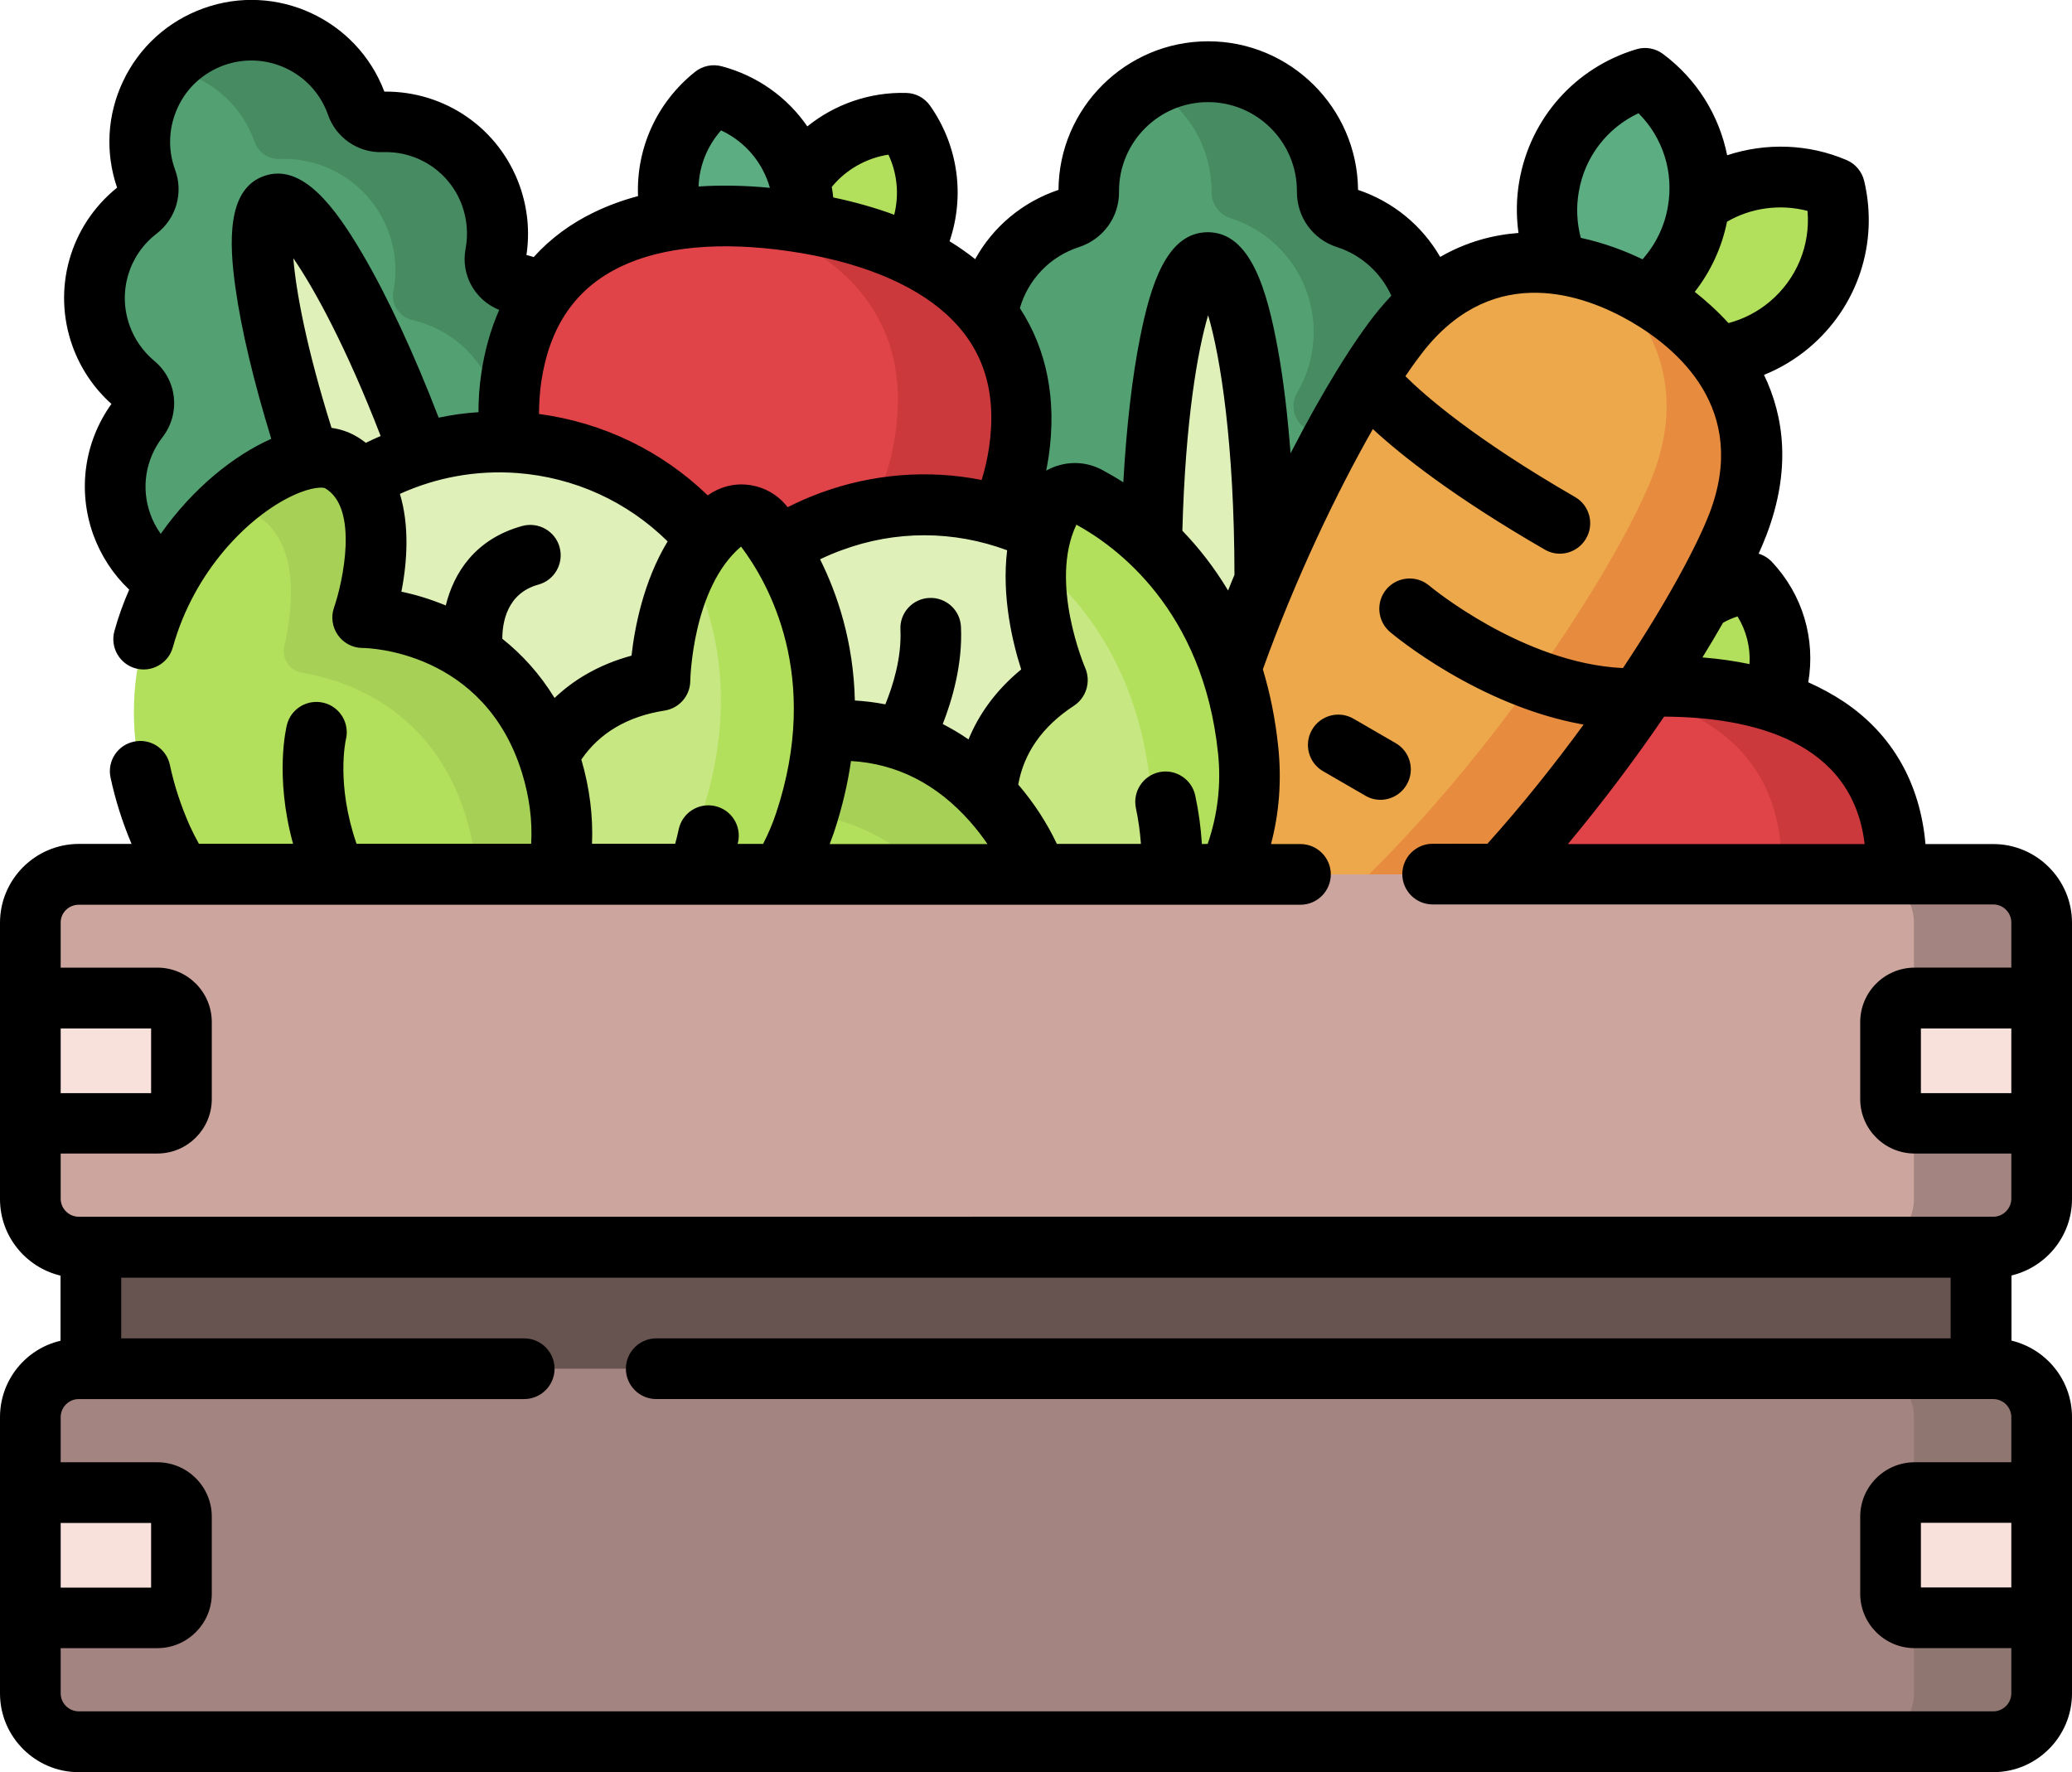 <?xml version="1.0" encoding="utf-8"?>
<!-- Generator: Adobe Illustrator 25.4.1, SVG Export Plug-In . SVG Version: 6.00 Build 0)  -->
<svg version="1.1" xmlns="http://www.w3.org/2000/svg" xmlns:xlink="http://www.w3.org/1999/xlink" x="0px" y="0px"
	 viewBox="0 0 140 119.73" style="enable-background:new 0 0 140 119.73;" xml:space="preserve">
<style type="text/css">
	.st0{opacity:0.21;}
	.st1{opacity:0.6;fill:#E9DFD0;}
	.st2{fill:#899182;}
	.st3{fill:none;stroke:#000000;stroke-miterlimit:10;}
	.st4{fill:#5C504F;}
	.st5{fill:#FFFFFF;}
	.st6{fill:#F7F6F3;}
	.st7{fill:#EEEEEE;}
	.st8{fill:#829758;}
	.st9{fill:#B9B791;}
	.st10{fill:#E9DFD0;}
	.st11{fill:none;stroke:#D8D8D7;stroke-miterlimit:10;}
	.st12{fill:#A1AE82;}
	.st13{fill:#9F9E9C;}
	.st14{fill:#DD5241;}
	.st15{fill:#6AAB5B;}
	.st16{fill:#538A46;}
	.st17{opacity:0.8;}
	.st18{fill:#53A173;}
	.st19{fill:#468B62;}
	.st20{fill:#DFF0B9;}
	.st21{fill:#B2E05C;}
	.st22{fill:#5DAD83;}
	.st23{fill:#E04448;}
	.st24{fill:#CC393C;}
	.st25{fill:#EDA84B;}
	.st26{fill:#E78C3F;}
	.st27{fill:#C6E781;}
	.st28{fill:#A7D156;}
	.st29{fill:#67534F;}
	.st30{fill:#CCA69E;}
	.st31{fill:#A48480;}
	.st32{fill:#F8E1DA;}
	.st33{fill:#8F7670;}
	.st34{fill:#789633;}
	.st35{fill:#6E892E;}
	.st36{fill:#CF6152;}
	.st37{fill:#C35147;}
	.st38{fill:#81A03A;}
	.st39{fill:#844E1C;}
	.st40{fill:#EFA440;}
	.st41{fill:#E69837;}
	.st42{fill:#E1913E;}
	.st43{fill:#84A53C;}
	.st44{fill:#91B04B;}
	.st45{fill:#8BAA46;}
	.st46{fill:#D38237;}
	.st47{fill:#E6EBF2;}
	.st48{fill:#F2BD47;}
	.st49{fill:#E8626A;}
	.st50{fill:#F5CF5F;}
	.st51{fill:#7DA563;}
	.st52{fill:#6DD6BD;}
	.st53{fill:#646A73;}
	.st54{fill:#6898EC;}
	.st55{fill:#CAD0DF;}
	.st56{fill:#ADD573;}
	.st57{fill:#4F5661;}
	.st58{fill:#D9DFE9;}
	.st59{fill:#77A8F7;}
	.st60{display:none;}
</style>
<g id="REFERENCIA">
</g>
<g id="Capa_3">
</g>
<g id="Elementos">
</g>
<g id="Textos">
</g>
<g id="Iconos">
	<g>
		<g>
			<g>
				<path class="st18" d="M99.8,35.75c0-2.85-1.48-5.36-3.71-6.79c-0.81-0.52-1.1-1.59-0.6-2.43c0.71-1.2,1.12-2.61,1.12-4.11
					c0-3.6-2.35-6.64-5.6-7.68c-0.78-0.25-1.3-0.96-1.3-1.78c0-0.02,0-0.04,0-0.06c0-4.45-3.61-8.06-8.06-8.06
					c-4.45,0-8.06,3.61-8.06,8.06c0,0.02,0,0.04,0,0.06c0.01,0.82-0.52,1.53-1.3,1.78c-3.25,1.04-5.6,4.08-5.6,7.68
					c0,1.5,0.41,2.9,1.12,4.11c0.49,0.83,0.21,1.9-0.6,2.43c-2.23,1.43-3.71,3.94-3.71,6.79c0,3.47,2.19,6.42,5.26,7.56
					c0.63,0.23,1.09,0.78,1.19,1.44c0.85,5.71,5.77,10.09,11.71,10.09s10.86-4.38,11.71-10.09c0.1-0.66,0.56-1.21,1.19-1.44
					C97.61,42.17,99.8,39.22,99.8,35.75L99.8,35.75z"/>
				<path class="st19" d="M99.8,35.75c0,3.47-2.19,6.42-5.26,7.56c-0.63,0.23-1.09,0.77-1.19,1.44
					c-0.85,5.71-5.77,10.09-11.71,10.09c-1.38,0-2.69-0.23-3.92-0.66c4.08-1.43,7.14-5.03,7.79-9.42c0.1-0.66,0.56-1.21,1.19-1.44
					c3.07-1.14,5.26-4.09,5.26-7.56c0-2.85-1.48-5.36-3.72-6.79c-0.81-0.52-1.1-1.59-0.6-2.43c0.71-1.2,1.12-2.61,1.12-4.11
					c0-3.6-2.35-6.64-5.6-7.68c-0.78-0.25-1.3-0.96-1.3-1.78v-0.06c0-3.03-1.67-5.67-4.15-7.05c1.16-0.65,2.5-1.02,3.92-1.02
					c4.45,0,8.06,3.61,8.06,8.06v0.06c-0.01,0.82,0.52,1.53,1.3,1.78c3.25,1.04,5.6,4.08,5.6,7.68c0,1.5-0.41,2.9-1.12,4.11
					c-0.49,0.83-0.21,1.9,0.6,2.43C98.31,30.4,99.8,32.9,99.8,35.75L99.8,35.75z"/>
				<ellipse class="st20" cx="81.63" cy="38.93" rx="3.83" ry="21.19"/>
			</g>
			<g>
				<path class="st18" d="M40.19,23.94c-0.9-2.51-3-4.24-5.41-4.8c-0.88-0.2-1.47-1.06-1.3-1.94c0.25-1.28,0.16-2.65-0.31-3.97
					c-1.14-3.16-4.17-5.1-7.36-4.98c-0.77,0.03-1.45-0.43-1.71-1.16c-0.01-0.02-0.01-0.03-0.02-0.05c-1.41-3.92-5.73-5.95-9.64-4.54
					s-5.95,5.73-4.54,9.64c0.01,0.02,0.01,0.03,0.02,0.05c0.26,0.72,0.03,1.51-0.58,1.98c-2.53,1.94-3.64,5.37-2.5,8.53
					c0.47,1.32,1.28,2.42,2.29,3.26c0.7,0.58,0.79,1.61,0.24,2.33c-1.51,1.97-2.02,4.64-1.12,7.15c1.1,3.05,3.96,4.96,7.02,4.99
					c0.63,0.01,1.21,0.34,1.5,0.89c2.55,4.75,8.27,7.05,13.49,5.17c5.23-1.88,8.17-7.29,7.11-12.58c-0.12-0.61,0.11-1.24,0.59-1.64
					C40.29,30.28,41.28,26.99,40.19,23.94z"/>
				<path class="st19" d="M40.19,23.94c1.1,3.05,0.11,6.34-2.24,8.31c-0.48,0.4-0.72,1.03-0.59,1.64c1.06,5.29-1.89,10.7-7.11,12.58
					c-1.21,0.44-2.44,0.65-3.66,0.66c3.14-2.55,4.69-6.69,3.88-10.75c-0.12-0.62,0.11-1.24,0.59-1.64c2.34-1.98,3.33-5.26,2.24-8.31
					c-0.9-2.51-3-4.24-5.42-4.8c-0.88-0.2-1.47-1.06-1.3-1.94c0.25-1.28,0.16-2.65-0.31-3.97c-1.14-3.16-4.17-5.1-7.36-4.98
					c-0.77,0.03-1.45-0.43-1.71-1.16l-0.02-0.05c-0.96-2.67-3.27-4.46-5.88-4.89c0.82-0.94,1.87-1.68,3.13-2.13
					c3.92-1.41,8.24,0.63,9.64,4.54l0.02,0.05c0.25,0.72,0.94,1.18,1.71,1.16c3.19-0.11,6.22,1.82,7.36,4.98
					c0.47,1.32,0.56,2.68,0.31,3.97c-0.17,0.89,0.41,1.74,1.3,1.94C37.19,19.7,39.29,21.43,40.19,23.94L40.19,23.94z"/>
				
					<ellipse transform="matrix(0.941 -0.338 0.338 0.941 -9.499 10.432)" class="st20" cx="25.2" cy="32.49" rx="3.58" ry="19.81"/>
			</g>
			<g>
				<g>
					<g>
						<path class="st21" d="M119.82,47.08c-1,2.75-3.45,4.56-6.17,4.88c-1.88-1.99-2.59-4.95-1.59-7.7c1-2.75,3.45-4.56,6.17-4.88
							C120.11,41.37,120.82,44.33,119.82,47.08L119.82,47.08z"/>
					</g>
					<g>
						<path class="st22" d="M112.42,44.25c1,2.75,0.29,5.71-1.59,7.7c-2.72-0.32-5.17-2.13-6.17-4.88c-1-2.75-0.29-5.71,1.59-7.7
							C108.97,39.69,111.42,41.5,112.42,44.25z"/>
					</g>
				</g>
				<g>
					<path class="st23" d="M128.12,58.48c0,8.77-7.11,15.88-15.88,15.88s-15.88-7.11-15.88-15.88s7.11-12.12,15.88-12.12
						S128.12,49.71,128.12,58.48L128.12,58.48z"/>
					<path class="st24" d="M128.12,58.48c0,8.77-7.11,15.88-15.88,15.88c-1.34,0-2.63-0.17-3.87-0.47
						c6.9-1.73,12.01-7.97,12.01-15.41c0-7.43-5.11-10.98-12.01-11.88c1.24-0.16,2.53-0.24,3.87-0.24
						C121.01,46.36,128.12,49.71,128.12,58.48L128.12,58.48z"/>
				</g>
			</g>
			<g>
				<g>
					<g>
						<path class="st21" d="M120.89,21.95c-2.78,2.33-6.51,2.75-9.63,1.41c-0.78-3.3,0.29-6.91,3.06-9.24s6.51-2.75,9.62-1.41
							C124.73,16.01,123.67,19.62,120.89,21.95z"/>
					</g>
					<g>
						<path class="st22" d="M114.71,14.35c-0.63,3.57-3.22,6.3-6.47,7.27c-2.72-2.02-4.22-5.48-3.59-9.04
							c0.63-3.57,3.22-6.3,6.47-7.27C113.84,7.33,115.34,10.78,114.71,14.35L114.71,14.35z"/>
					</g>
				</g>
				<g>
					<path class="st25" d="M117.44,35.41c3.23-8.47-2.85-13.51-6.22-15.46s-10.78-4.7-16.5,2.34c-5.07,6.23-17.55,30.65-15.69,48.44
						c0.22,2.07,2.41,3.33,4.31,2.49C99.67,65.94,114.58,42.92,117.44,35.41L117.44,35.41z"/>
					<path class="st26" d="M83.34,73.22c-1.9,0.85-4.09-0.42-4.31-2.49c-0.05-0.48-0.09-0.97-0.12-1.46
						c15.81-7.89,29.99-29.88,32.78-37.18c2.46-6.45-0.47-10.9-3.5-13.53c1.19,0.41,2.22,0.93,3.03,1.39
						c3.37,1.95,9.46,6.98,6.22,15.46C114.58,42.92,99.67,65.94,83.34,73.22z"/>
				</g>
			</g>
			<g>
				<g>
					<g>
						<path class="st21" d="M61.68,16.9c-1.51,2.82-4.44,4.39-7.43,4.31c-1.72-2.45-2.02-5.75-0.51-8.57s4.44-4.39,7.43-4.3
							C62.88,10.78,63.19,14.09,61.68,16.9z"/>
					</g>
					<g>
						<path class="st22" d="M54.13,12.69c0.65,3.13-0.58,6.21-2.92,8.07c-2.89-0.77-5.25-3.11-5.9-6.24s0.58-6.21,2.92-8.07
							C51.12,7.23,53.48,9.57,54.13,12.69L54.13,12.69z"/>
					</g>
				</g>
				<g>
					<path class="st23" d="M68.85,30.52C67.48,40,58.69,46.56,49.21,45.18S33.18,35.02,34.55,25.54s9.58-11.98,19.05-10.6
						S70.23,21.05,68.85,30.52L68.85,30.52z"/>
					<path class="st24" d="M68.85,30.52C67.48,40,58.69,46.56,49.21,45.18c-1.44-0.21-2.82-0.59-4.1-1.12
						c7.72-0.79,14.22-6.72,15.39-14.76c1.17-8.03-3.8-12.66-11.11-14.72c1.36,0.02,2.77,0.14,4.22,0.35
						C63.08,16.32,70.23,21.05,68.85,30.52L68.85,30.52z"/>
				</g>
			</g>
			<g>
				<g>
					<g>
						<circle class="st20" cx="62.43" cy="52.4" r="18.28"/>
					</g>
					<path class="st27" d="M66.98,57.02c0,0-2.22-6.66,4.47-11.05c0,0-2.97-6.78-0.46-11.63c0.48-0.92,1.62-1.26,2.54-0.78
						c3.05,1.61,9.69,6.32,10.8,17.12c1.17,11.27-9.29,18.25-13.55,20.61c-1.13,0.62-2.53,0.45-3.47-0.43
						C65.02,68.71,61.82,63.99,66.98,57.02z"/>
					<path class="st21" d="M84.33,50.69c1.16,11.27-9.29,18.25-13.54,20.61c-0.9,0.5-1.97,0.49-2.85,0.02
						c4.74-3.44,10.69-9.57,9.8-18.22c-0.82-7.87-4.56-12.51-7.72-15.07c0,0,0,0,0,0c0.09-1.26,0.38-2.52,0.98-3.68
						c0.47-0.92,1.62-1.26,2.53-0.77C76.58,35.18,83.22,39.89,84.33,50.69L84.33,50.69z"/>
					<g>
						<path class="st21" d="M67.73,72.62c0.87-0.26,1.57-0.9,1.9-1.74c1.17-2.91,3.19-10.21-2.55-16.72
							c-6.85-7.79-15.69-3.8-15.69-3.8s-0.73-8.49-5.73-8.97c-4.71-0.45-13.69,16.36-0.49,28.13
							C52.78,76.31,63.95,73.76,67.73,72.62z"/>
					</g>
					<g>
						<path class="st28" d="M69.63,70.89c-0.34,0.84-1.04,1.48-1.9,1.74c-0.25,0.08-0.54,0.16-0.86,0.24
							c0.65-3.56,0.45-8.53-3.59-13.12c-5.09-5.79-11.27-5.07-14.12-4.33c-0.82,0.22-1.66-0.31-1.82-1.14
							c-0.5-2.5-1.89-6.96-5.47-7.31c-0.69-0.07-1.47,0.24-2.25,0.83c1.55-3.97,4.15-6.6,6.05-6.42c5,0.48,5.73,8.97,5.73,8.97
							s8.83-3.99,15.69,3.8C72.82,60.68,70.81,67.97,69.63,70.89L69.63,70.89z"/>
					</g>
				</g>
				<g>
					<g>
						<circle class="st20" cx="33.73" cy="48.15" r="18.28"/>
					</g>
					<path class="st27" d="M35.98,54.22c0,0,0.71-6.99,8.62-8.24c0,0,0.08-7.4,4.37-10.79c0.81-0.64,1.99-0.48,2.63,0.34
						c2.12,2.73,6.23,9.75,2.81,20.05C50.83,66.34,38.43,68.41,33.58,68.8c-1.29,0.11-2.49-0.63-2.99-1.82
						C29.39,64.08,28.4,58.46,35.98,54.22z"/>
					<path class="st21" d="M54.4,55.59C50.83,66.34,38.43,68.41,33.58,68.8c-1.02,0.08-2-0.37-2.6-1.16
						c5.74-1.19,13.68-4.33,16.42-12.58c2.49-7.51,0.99-13.28-0.84-16.91c0,0,0,0,0,0c0.6-1.11,1.38-2.15,2.41-2.95
						c0.81-0.64,1.99-0.48,2.63,0.34C53.71,38.26,57.82,45.29,54.4,55.59L54.4,55.59z"/>
					<g>
						<path class="st21" d="M30.25,68.76c0.9,0.12,1.8-0.17,2.45-0.8c2.27-2.17,7.1-8,4.55-16.29c-3.04-9.92-12.74-9.92-12.74-9.92
							s2.83-8.04-1.53-10.53c-4.11-2.35-19.21,9.28-12.02,25.44C15.1,65.97,26.33,68.24,30.25,68.76z"/>
					</g>
					<g>
						<path class="st28" d="M32.69,67.96c-0.65,0.63-1.55,0.92-2.45,0.8c-0.26-0.03-0.56-0.08-0.88-0.13
							c2.05-2.98,3.92-7.59,2.13-13.43c-2.26-7.37-8.19-9.26-11.09-9.75c-0.84-0.14-1.38-0.96-1.19-1.79
							c0.57-2.48,1.14-7.12-1.99-8.91c-0.6-0.34-1.43-0.39-2.4-0.17c3.05-2.98,6.5-4.31,8.15-3.36c4.36,2.49,1.54,10.53,1.54,10.53
							s9.69-0.01,12.74,9.92C39.79,59.96,34.96,65.78,32.69,67.96z"/>
					</g>
				</g>
			</g>
			<g>
				<path class="st29" d="M6.14,76.58h127.71v25.88H6.14L6.14,76.58z"/>
				<g>
					<path class="st30" d="M134.68,84.28H5.32c-1.8,0-3.27-1.46-3.27-3.27V62.35c0-1.8,1.46-3.27,3.27-3.27h129.36
						c1.8,0,3.27,1.46,3.27,3.27v18.67C137.95,82.82,136.49,84.28,134.68,84.28z"/>
					<path class="st31" d="M137.95,62.34v18.67c0,1.8-1.46,3.27-3.27,3.27h-8.63c1.81,0,3.27-1.46,3.27-3.27V62.34
						c0-1.8-1.46-3.27-3.27-3.27h8.63C136.49,59.08,137.95,60.54,137.95,62.34L137.95,62.34z"/>
					<g>
						<path class="st32" d="M10.63,75.91H2.05v-8.47h8.58c0.9,0,1.63,0.73,1.63,1.63v5.2C12.27,75.18,11.53,75.91,10.63,75.91z"/>
					</g>
					<g>
						<path class="st32" d="M137.95,75.91h-8.58c-0.9,0-1.63-0.73-1.63-1.63v-5.2c0-0.9,0.73-1.63,1.63-1.63h8.58V75.91z"/>
					</g>
				</g>
				<g>
					<path class="st31" d="M134.68,117.68H5.32c-1.8,0-3.27-1.46-3.27-3.27V95.75c0-1.8,1.46-3.27,3.27-3.27h129.36
						c1.8,0,3.27,1.46,3.27,3.27v18.67C137.95,116.22,136.49,117.68,134.68,117.68z"/>
					<path class="st33" d="M137.95,95.75v18.66c0,1.8-1.46,3.27-3.27,3.27h-8.63c1.81,0,3.27-1.46,3.27-3.27V95.75
						c0-1.81-1.46-3.27-3.27-3.27h8.63C136.49,92.48,137.95,93.94,137.95,95.75L137.95,95.75z"/>
					<g>
						<path class="st32" d="M10.63,109.32H2.05v-8.47h8.58c0.9,0,1.63,0.73,1.63,1.63v5.2C12.27,108.58,11.53,109.32,10.63,109.32z"
							/>
					</g>
					<g>
						<path class="st32" d="M137.95,109.32h-8.58c-0.9,0-1.63-0.73-1.63-1.63v-5.2c0-0.9,0.73-1.63,1.63-1.63h8.58V109.32z"/>
					</g>
				</g>
			</g>
		</g>
		<g>
			<path d="M93.27,54.04c0.71,0,1.4-0.37,1.78-1.03c0.57-0.98,0.23-2.24-0.75-2.8l-2.85-1.65c-0.98-0.57-2.24-0.23-2.8,0.75
				c-0.57,0.98-0.23,2.24,0.75,2.8l2.85,1.65C92.57,53.95,92.92,54.04,93.27,54.04L93.27,54.04z"/>
			<path d="M140,81.01V62.35c0-2.93-2.39-5.32-5.32-5.32h-4.58c-0.36-4.1-2.23-7.4-5.49-9.6c-0.75-0.5-1.56-0.94-2.43-1.33
				c0.5-2.92-0.37-5.92-2.46-8.14c-0.25-0.26-0.56-0.45-0.89-0.55c0.2-0.45,0.38-0.88,0.53-1.27c1.68-4.41,1.18-8.01-0.17-10.81
				c1.09-0.44,2.11-1.05,3.03-1.82c3.3-2.77,4.73-7.09,3.74-11.28c-0.15-0.63-0.59-1.16-1.18-1.41c-2.58-1.11-5.47-1.19-8.08-0.33
				c-0.54-2.69-2.04-5.13-4.33-6.84c-0.52-0.39-1.19-0.51-1.81-0.32c-4.12,1.24-7.15,4.64-7.9,8.88c-0.21,1.18-0.22,2.36-0.06,3.53
				c-1.72,0.13-3.52,0.6-5.29,1.62c-1.22-2.11-3.17-3.73-5.55-4.53C91.71,7.29,87.19,2.79,81.63,2.79c-5.55,0-10.08,4.5-10.11,10.04
				c-2.44,0.82-4.43,2.5-5.63,4.68c-0.54-0.43-1.11-0.83-1.73-1.21c1.04-3.06,0.59-6.44-1.31-9.15c-0.37-0.53-0.97-0.86-1.62-0.87
				c-2.45-0.07-4.82,0.76-6.68,2.26c-1.35-1.96-3.37-3.42-5.78-4.06c-0.63-0.17-1.3-0.03-1.8,0.37c-2.59,2.06-3.99,5.17-3.86,8.4
				c-1.05,0.28-2.03,0.64-2.94,1.08c-1.61,0.77-2.98,1.79-4.11,3.04c-0.16-0.05-0.32-0.1-0.49-0.14c0.24-1.57,0.08-3.18-0.46-4.69
				c-1.39-3.87-5.04-6.39-9.14-6.35c-1.85-4.88-7.29-7.4-12.21-5.63C11.33,1.43,9.4,3.19,8.31,5.5c-1.07,2.27-1.21,4.81-0.4,7.18
				c-3.19,2.57-4.4,6.84-3.01,10.71c0.54,1.5,1.45,2.85,2.63,3.9c-1.84,2.57-2.3,5.84-1.23,8.83c0.52,1.43,1.35,2.7,2.43,3.72
				c-0.39,0.89-0.73,1.82-1,2.8c-0.3,1.09,0.34,2.22,1.43,2.52c1.09,0.3,2.22-0.34,2.52-1.43c1.42-5.12,5.09-8.84,8.11-10.25
				c1.33-0.62,2.05-0.55,2.16-0.5c2.33,1.33,1.2,6.4,0.62,8.07c-0.22,0.62-0.12,1.32,0.26,1.86c0.38,0.54,1,0.87,1.66,0.87
				c0.34,0,8.24,0.17,10.79,8.47c0.49,1.61,0.7,3.2,0.61,4.76H24.09c-1.39-4.03-0.74-6.95-0.72-7.04c0.27-1.09-0.39-2.2-1.48-2.48
				c-1.1-0.28-2.22,0.38-2.5,1.47c-0.04,0.16-0.85,3.44,0.41,8.05h-6.36c-0.22-0.39-0.42-0.79-0.61-1.2
				c-0.61-1.37-1.06-2.76-1.35-4.12c-0.23-1.11-1.32-1.82-2.43-1.58c-1.11,0.23-1.82,1.32-1.58,2.43c0.32,1.49,0.79,3,1.42,4.48
				H5.32C2.39,57.03,0,59.41,0,62.35v18.67c0,2.51,1.75,4.61,4.09,5.17v4.4C1.75,91.13,0,93.24,0,95.75v18.67
				c0,2.93,2.39,5.32,5.32,5.32h129.36c2.93,0,5.32-2.39,5.32-5.32V95.75c0-2.51-1.75-4.61-4.09-5.17v-4.4
				C138.25,85.62,140,83.52,140,81.01L140,81.01z M135.9,73.86h-6.11v-4.37h6.11V73.86z M125.99,57.03h-20.05
				c2.39-2.87,4.59-5.81,6.5-8.61C118.32,48.45,125.16,50.03,125.99,57.03z M117.4,41.65c0.6,0.97,0.88,2.1,0.81,3.22
				c-1.01-0.21-2.06-0.36-3.18-0.45c0.5-0.81,0.96-1.59,1.39-2.34C116.73,41.9,117.06,41.76,117.4,41.65L117.4,41.65z M122.13,14.25
				c0.2,2.32-0.73,4.6-2.55,6.13c-0.82,0.69-1.77,1.18-2.79,1.45c-0.76-0.83-1.55-1.54-2.28-2.11c1.08-1.38,1.83-3,2.18-4.74
				C118.32,14.03,120.3,13.77,122.13,14.25z M106.68,12.93c0.41-2.35,1.92-4.29,4.03-5.28c1.65,1.65,2.4,3.99,1.98,6.34
				c-0.23,1.32-0.83,2.54-1.71,3.53c-1.07-0.52-2.51-1.09-4.17-1.45C106.54,15.05,106.49,13.98,106.68,12.93L106.68,12.93z
				 M72.89,16.7c1.64-0.53,2.74-2.03,2.72-3.75l0-0.04c0-3.32,2.7-6.01,6.01-6.01c3.32,0,6.01,2.7,6.01,6.01v0.04
				c-0.01,1.72,1.08,3.23,2.72,3.75c1.63,0.52,2.96,1.74,3.66,3.28c-0.3,0.32-0.6,0.66-0.9,1.02c-1.6,1.97-3.73,5.39-5.91,9.63
				c-0.2-2.6-0.48-4.99-0.86-7.05c-0.71-3.9-1.82-7.89-4.73-7.89c-2.78,0-3.87,3.58-4.57,7.08c-0.54,2.68-0.93,6.08-1.14,9.82
				c-0.53-0.34-1.02-0.62-1.43-0.84c-0.94-0.5-2.01-0.6-3.02-0.28c-0.27,0.08-0.52,0.2-0.76,0.33c0.06-0.33,0.12-0.65,0.17-0.98
				c0.55-3.81-0.12-7.2-1.95-10C69.47,18.88,70.95,17.33,72.89,16.7z M81.21,57.03c-0.07-1.11-0.22-2.2-0.45-3.28
				c-0.24-1.11-1.33-1.81-2.43-1.58c-1.11,0.24-1.81,1.33-1.58,2.43c0.17,0.79,0.28,1.6,0.34,2.42h-5.68
				c-0.67-1.42-1.54-2.76-2.61-4.01c0.38-2.14,1.64-3.94,3.77-5.33c0.83-0.55,1.15-1.62,0.76-2.54c-0.03-0.06-2.47-5.78-0.6-9.69
				c2.66,1.45,8.56,5.73,9.57,15.44c0.22,2.09-0.02,4.15-0.7,6.13L81.21,57.03L81.21,57.03z M68.05,37.18
				c-0.38,3.14,0.37,6.25,0.95,8.05c-1.82,1.5-2.91,3.15-3.56,4.73c-0.58-0.4-1.16-0.74-1.74-1.04c0.63-1.61,1.35-4.04,1.23-6.57
				c-0.05-1.13-1.01-2-2.14-1.95c-1.13,0.05-2.01,1.01-1.95,2.14c0.09,1.91-0.52,3.83-1.02,5.05c-0.71-0.14-1.4-0.22-2.06-0.26
				c-0.09-3.95-1.17-7.17-2.35-9.54c0.48-0.23,0.97-0.44,1.47-0.62C60.53,35.82,64.44,35.84,68.05,37.18L68.05,37.18z M56.35,56.24
				c0.56-1.69,0.93-3.3,1.15-4.82c3.1,0.18,5.8,1.55,8.05,4.1c0.43,0.49,0.82,0.99,1.17,1.51H56.06
				C56.16,56.77,56.26,56.5,56.35,56.24z M79.89,35.86c0.2-7.44,1.03-12.18,1.74-14.56c0.84,2.82,1.77,8.75,1.78,17.54
				c-0.15,0.35-0.29,0.7-0.43,1.06C82.02,38.3,80.96,36.97,79.89,35.86L79.89,35.86z M60.03,10.45c0.6,1.28,0.73,2.71,0.39,4.06
				c-1.27-0.47-2.65-0.86-4.12-1.17c-0.02-0.24-0.06-0.47-0.1-0.71C57.16,11.46,58.53,10.68,60.03,10.45z M48.72,8.81
				c1.61,0.75,2.81,2.15,3.3,3.88c-1.7-0.16-3.31-0.19-4.82-0.09C47.25,11.2,47.79,9.86,48.72,8.81L48.72,8.81z M41.93,18.02
				c2.83-1.36,6.76-1.72,11.38-1.05c4.62,0.67,8.29,2.14,10.61,4.24c2.51,2.27,3.46,5.22,2.91,9.01c-0.11,0.75-0.28,1.49-0.5,2.21
				c-3.59-0.71-7.32-0.43-10.86,0.86c-0.77,0.28-1.52,0.61-2.25,0.98c0,0,0,0-0.01-0.01c-0.65-0.84-1.59-1.37-2.64-1.5
				c-0.99-0.12-1.95,0.14-2.75,0.71c-3.12-3.01-7.08-4.92-11.4-5.5c0-0.72,0.05-1.44,0.15-2.16C37.13,22.05,38.88,19.49,41.93,18.02
				L41.93,18.02z M10.86,36.07c-0.29-0.41-0.53-0.85-0.7-1.33c-0.64-1.77-0.33-3.71,0.82-5.2c1.24-1.61,0.99-3.88-0.56-5.16
				C9.67,23.75,9.09,22.93,8.76,22c-0.81-2.25-0.08-4.75,1.82-6.21c1.32-1.02,1.83-2.75,1.25-4.32l-0.01-0.03
				c-0.5-1.38-0.42-2.87,0.2-4.2s1.73-2.33,3.11-2.83c2.85-1.02,6,0.46,7.02,3.31l0.01,0.03c0.55,1.57,2.04,2.59,3.71,2.53
				c2.4-0.08,4.55,1.37,5.36,3.63c0.33,0.93,0.41,1.92,0.23,2.89c-0.34,1.77,0.63,3.48,2.27,4.14c-0.57,1.3-0.98,2.73-1.21,4.29
				c-0.13,0.87-0.19,1.74-0.19,2.62c-0.91,0.06-1.8,0.18-2.69,0.37c-1.65-4.29-3.45-8.17-5.14-11.05c-1.84-3.13-4.07-6.21-6.68-5.27
				c-2.5,0.9-2.34,4.51-1.91,7.55c0.39,2.8,1.24,6.37,2.42,10.2C15.84,30.75,13.05,32.96,10.86,36.07L10.86,36.07z M24,29.44
				c-0.48-0.27-1.02-0.45-1.6-0.53c-1.7-5.42-2.4-9.23-2.58-11.46c1.44,2.09,3.61,6.08,5.9,12.01c-0.34,0.14-0.67,0.3-1,0.46
				C24.5,29.75,24.26,29.58,24,29.44L24,29.44z M27.02,33.37c2.47-1.12,5.17-1.61,7.91-1.41c3.88,0.29,7.44,1.92,10.18,4.62
				c-1.64,2.71-2.23,5.84-2.44,7.72c-2.28,0.62-3.96,1.68-5.2,2.86c-1.01-1.65-2.23-2.97-3.53-4c0-1.06,0.29-3.07,2.44-3.66
				c1.09-0.3,1.73-1.43,1.43-2.53c-0.3-1.09-1.43-1.73-2.53-1.43c-3.18,0.88-4.62,3.17-5.16,5.37c-1.04-0.43-2.06-0.74-3-0.93
				C27.53,37.91,27.66,35.47,27.02,33.37L27.02,33.37z M39.28,51.32c1.23-1.8,3.12-2.92,5.63-3.31c0.99-0.16,1.72-1,1.73-2
				c0-0.06,0.13-6.28,3.43-9.08c1.83,2.42,5.45,8.74,2.37,18.01c-0.24,0.72-0.54,1.42-0.88,2.08h-1.72
				c0.01-0.04,0.02-0.08,0.03-0.12c0.24-1.11-0.46-2.2-1.57-2.44c-1.11-0.24-2.2,0.46-2.44,1.57c-0.07,0.33-0.15,0.66-0.24,0.98H40
				C40.08,55.15,39.84,53.24,39.28,51.32L39.28,51.32z M5.32,61.13h82.55c1.13,0,2.05-0.92,2.05-2.05c0-1.13-0.92-2.05-2.05-2.05
				h-1.99c0.56-2.13,0.72-4.32,0.49-6.55c-0.2-1.92-0.56-3.66-1.04-5.25c0,0,0-0.01,0-0.01c2.2-6.13,4.99-11.95,7.43-16.23
				c1.87,1.73,5.41,4.56,11.61,8.14c0.32,0.19,0.68,0.28,1.02,0.28c0.71,0,1.4-0.37,1.78-1.03c0.57-0.98,0.23-2.24-0.75-2.8
				c-6.84-3.95-10.15-6.86-11.46-8.16c0.48-0.72,0.94-1.33,1.34-1.84c4.75-5.84,10.74-3.67,13.88-1.86
				c3.14,1.82,8.02,5.91,5.33,12.95c-0.85,2.21-2.9,6.04-5.85,10.47c-6.79-0.32-13.03-5.52-13.09-5.57
				c-0.86-0.73-2.16-0.62-2.89,0.24c-0.73,0.86-0.62,2.16,0.24,2.89c0.28,0.24,5.99,5,13.08,6.26c-1.93,2.64-4.11,5.39-6.5,8.05
				H96.8c-1.13,0-2.05,0.92-2.05,2.05c0,1.13,0.92,2.05,2.05,2.05h37.88c0.67,0,1.22,0.55,1.22,1.22v3.05h-6.53
				c-2.03,0-3.68,1.65-3.68,3.68v5.2c0,2.03,1.65,3.68,3.68,3.68h6.53v3.05c0,0.67-0.55,1.22-1.22,1.22H5.32
				c-0.67,0-1.22-0.55-1.22-1.22v-3.05h6.53c2.03,0,3.68-1.65,3.68-3.68v-5.2c0-2.03-1.65-3.68-3.68-3.68H4.1v-3.05
				C4.1,61.67,4.65,61.13,5.32,61.13z M4.1,69.49h6.11v4.37H4.1V69.49z M4.1,102.9h6.11v4.37H4.1V102.9z M134.68,115.63H5.32
				c-0.67,0-1.22-0.55-1.22-1.22v-3.05h6.53c2.03,0,3.68-1.65,3.68-3.68v-5.2c0-2.03-1.65-3.68-3.68-3.68H4.1v-3.05
				c0-0.67,0.55-1.22,1.22-1.22h30.1c1.13,0,2.05-0.92,2.05-2.05s-0.92-2.05-2.05-2.05H8.19v-4.1h123.61v4.1H44.34
				c-1.13,0-2.05,0.92-2.05,2.05s0.92,2.05,2.05,2.05h90.34c0.67,0,1.22,0.55,1.22,1.22v3.05h-6.53c-2.03,0-3.68,1.65-3.68,3.68v5.2
				c0,2.03,1.65,3.68,3.68,3.68h6.53v3.05C135.9,115.08,135.35,115.63,134.68,115.63L134.68,115.63z M135.9,107.26h-6.11v-4.37h6.11
				V107.26z"/>
		</g>
	</g>
</g>
<g id="Guias" class="st60">
</g>
</svg>
